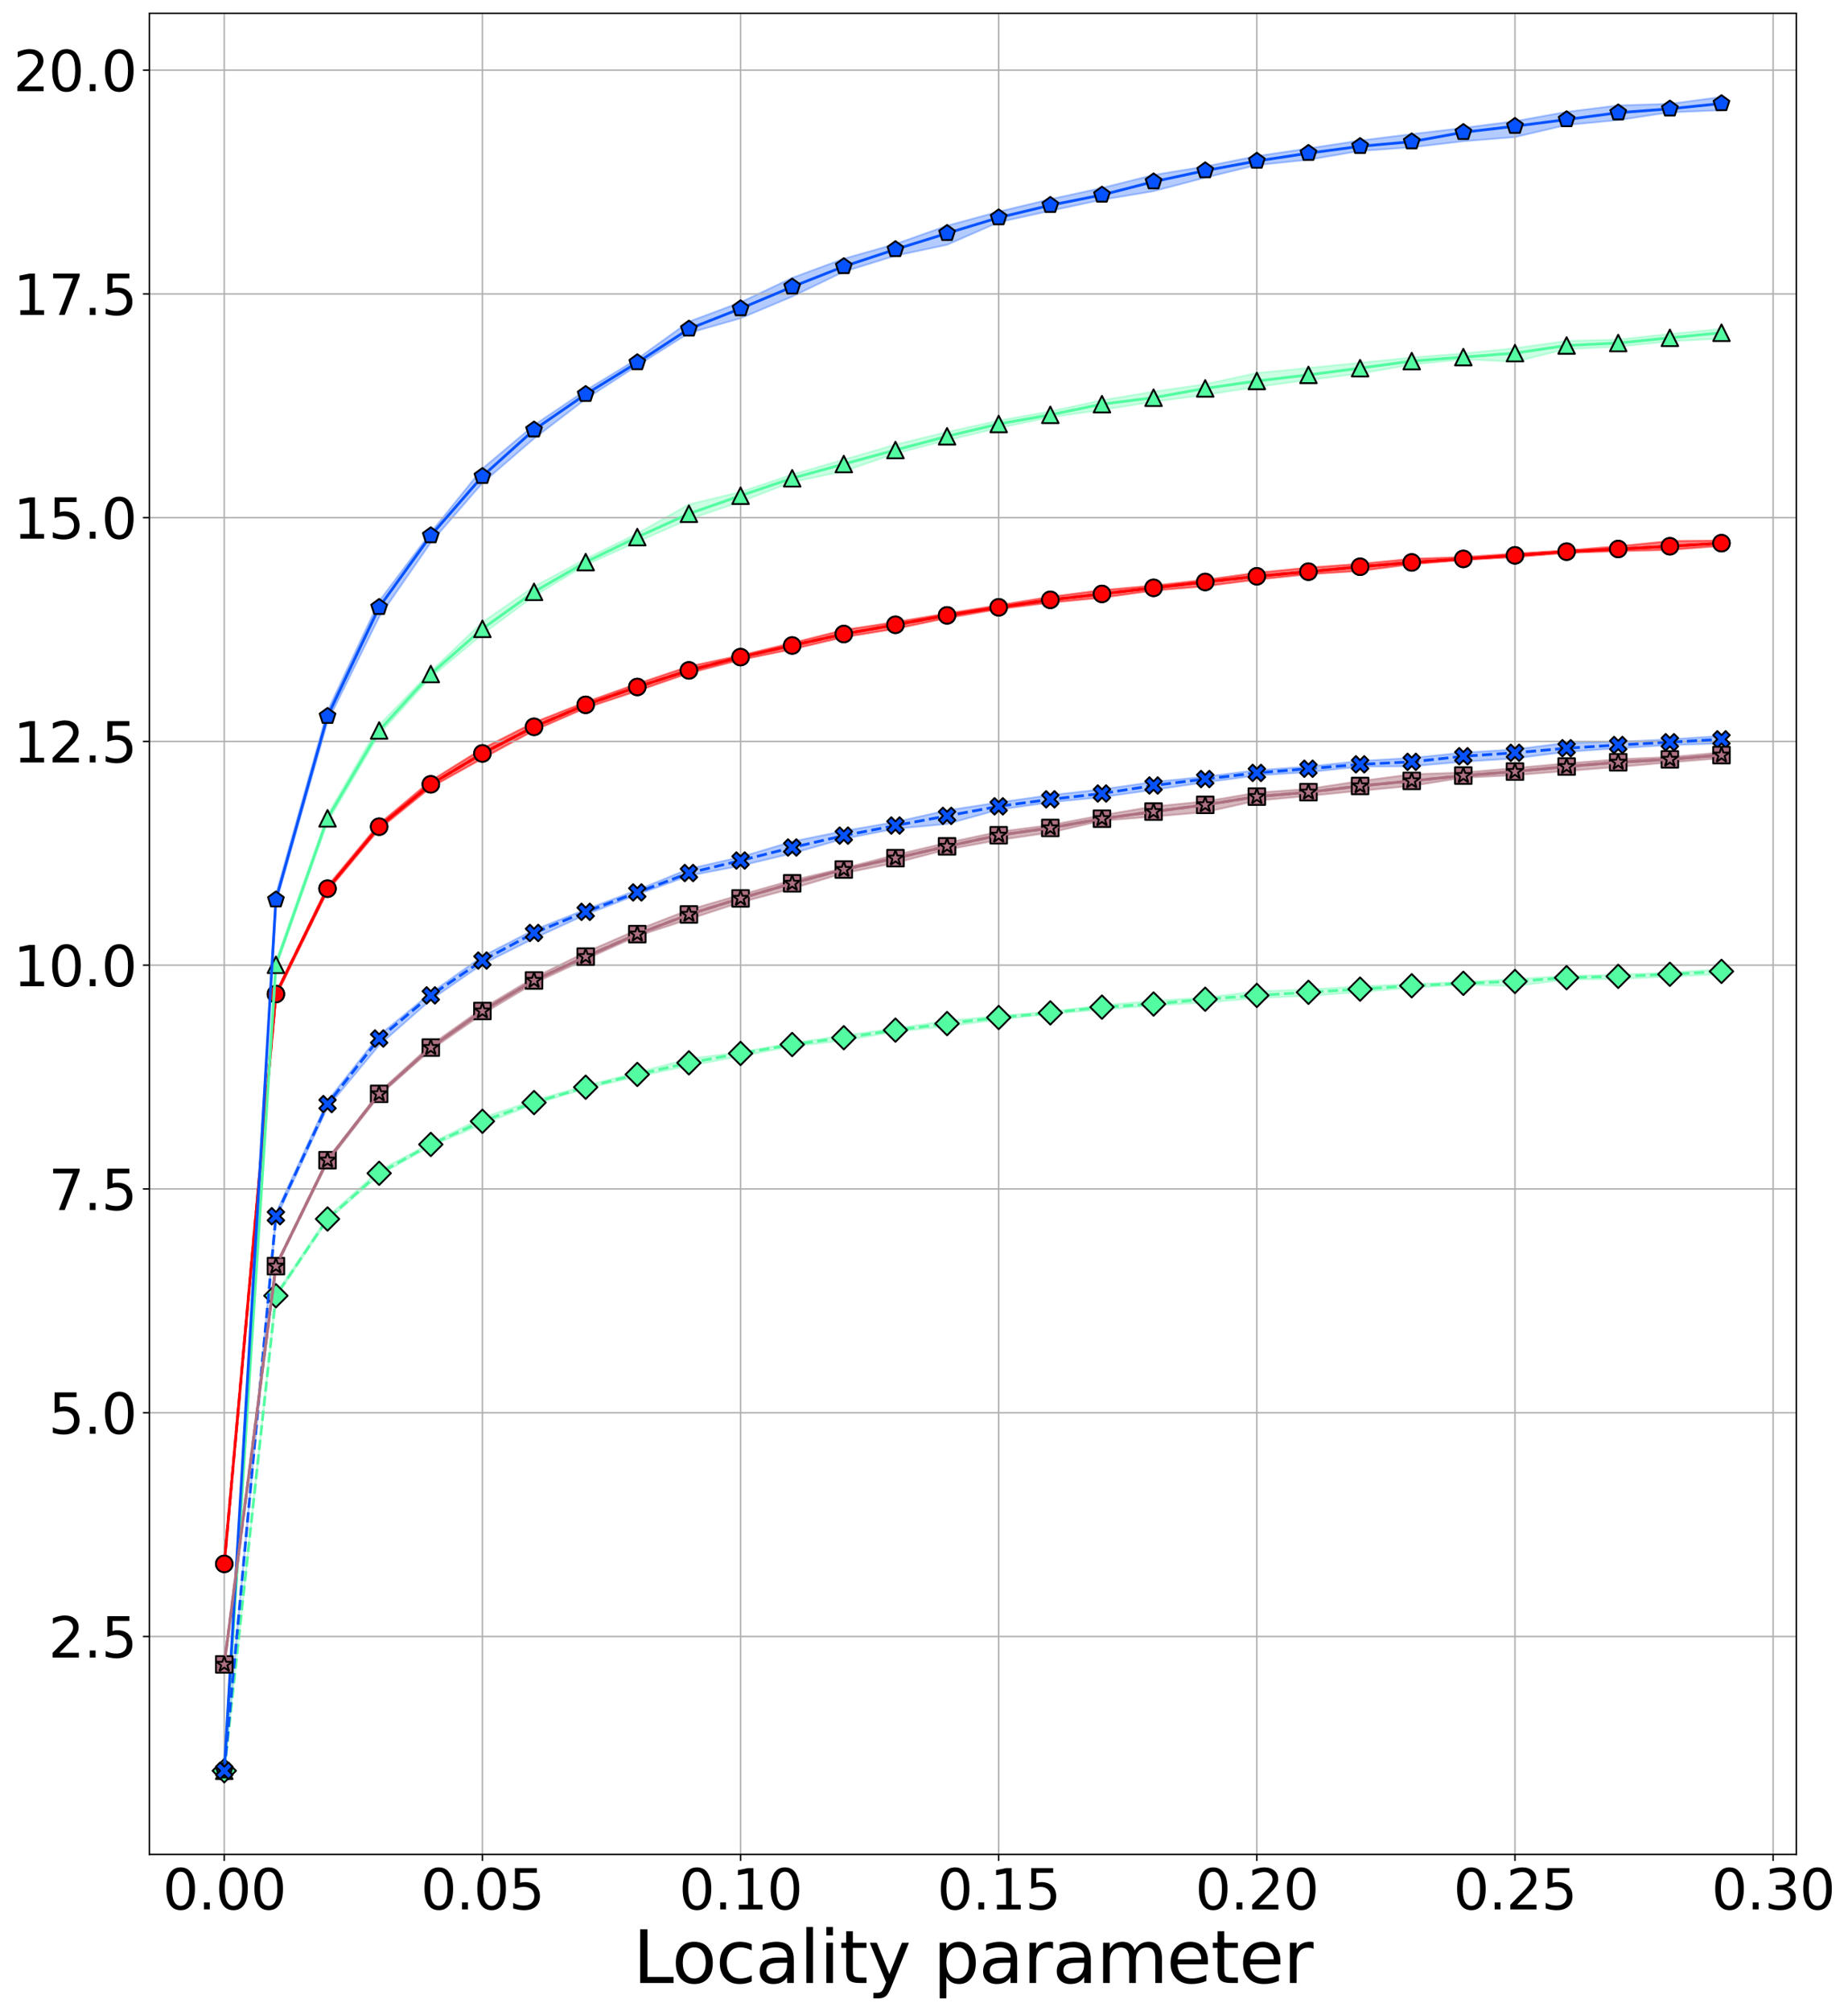 <?xml version="1.0" encoding="utf-8" standalone="no"?>
<!DOCTYPE svg PUBLIC "-//W3C//DTD SVG 1.1//EN"
  "http://www.w3.org/Graphics/SVG/1.1/DTD/svg11.dtd">
<svg height="1090.099pt" version="1.1" viewBox="0 0 1001.801 1090.099" width="1001.801pt" xmlns="http://www.w3.org/2000/svg" xmlns:xlink="http://www.w3.org/1999/xlink">
 <defs>
  <style type="text/css">*{stroke-linecap:butt;stroke-linejoin:round;}</style>
 </defs>
 <g id="figure_1">
  <g id="patch_1">
   <path d="M 0 1090.099 
L 1001.801 1090.099 
L 1001.801 0 
L 0 0 
z
" style="fill:#ffffff;"/>
  </g>
  <g id="axes_1">
   <g id="patch_2">
    <path d="M 80.997 1005.12 
L 973.797 1005.12 
L 973.797 7.2 
L 80.997 7.2 
z
" style="fill:#ffffff;"/>
   </g>
   <g id="PolyCollection_1">
    <defs>
     <path d="M 121.579 -242.461 
L 121.579 -242.461 
L 149.566 -550.021 
L 177.554 -607.184 
L 205.541 -640.706 
L 233.529 -663.371 
L 261.516 -678.983 
L 289.503 -694.23 
L 317.491 -706.387 
L 345.478 -715.619 
L 373.466 -725.288 
L 401.453 -732.482 
L 429.441 -738.207 
L 457.428 -744.78 
L 485.416 -749.297 
L 513.403 -755.142 
L 541.391 -759.974 
L 569.378 -763.477 
L 597.366 -766.174 
L 625.353 -770.05 
L 653.34 -772.369 
L 681.328 -775.988 
L 709.315 -778.88 
L 737.303 -780.679 
L 765.29 -784.274 
L 793.278 -786.608 
L 821.265 -788.17 
L 849.253 -790.44 
L 877.24 -791.376 
L 905.228 -792.104 
L 933.215 -794.234 
L 933.215 -797.116 
L 933.215 -797.116 
L 905.228 -796.829 
L 877.24 -794.016 
L 849.253 -791.765 
L 821.265 -790.038 
L 793.278 -788.141 
L 765.29 -787.214 
L 737.303 -784.463 
L 709.315 -782.436 
L 681.328 -779.627 
L 653.34 -775.838 
L 625.353 -772.699 
L 597.366 -770.22 
L 569.378 -766.611 
L 541.391 -762.051 
L 513.403 -757.602 
L 485.416 -752.93 
L 457.428 -748.632 
L 429.441 -741.569 
L 401.453 -734.864 
L 373.466 -728.858 
L 345.478 -719.486 
L 317.491 -709.531 
L 289.503 -698.528 
L 261.516 -684.319 
L 233.529 -666.908 
L 205.541 -643.554 
L 177.554 -609.77 
L 149.566 -551.787 
L 121.579 -242.461 
z
" id="me84764e528" style="stroke:#fe0002;stroke-opacity:0.3;"/>
    </defs>
    <g clip-path="url(#pc7eee95839)">
     <use style="fill:#fe0002;fill-opacity:0.3;stroke:#fe0002;stroke-opacity:0.3;" x="0" xlink:href="#me84764e528" y="1090.099"/>
    </g>
   </g>
   <g id="PolyCollection_2">
    <g clip-path="url(#pc7eee95839)">
     <use style="fill:#fe0002;fill-opacity:0.3;stroke:#fe0002;stroke-opacity:0.3;" x="0" xlink:href="#me84764e528" y="1090.099"/>
    </g>
   </g>
   <g id="PolyCollection_3">
    <defs>
     <path d="M 121.579 -130.339 
L 121.579 -130.339 
L 149.566 -565.837 
L 177.554 -644.398 
L 205.541 -692.091 
L 233.529 -722.998 
L 261.516 -746.328 
L 289.503 -767.057 
L 317.491 -783.867 
L 345.478 -796.398 
L 373.466 -808.598 
L 401.453 -818.121 
L 429.441 -828.867 
L 457.428 -834.611 
L 485.416 -844.27 
L 513.403 -851.459 
L 541.391 -858.11 
L 569.378 -863.927 
L 597.366 -867.924 
L 625.353 -872.368 
L 653.34 -876.031 
L 681.328 -880.373 
L 709.315 -884.137 
L 737.303 -887.655 
L 765.29 -892.433 
L 793.278 -895.354 
L 821.265 -894.053 
L 849.253 -900.918 
L 877.24 -902.174 
L 905.228 -905.1 
L 933.215 -906.599 
L 933.215 -911.853 
L 933.215 -911.853 
L 905.228 -909.112 
L 877.24 -906.07 
L 849.253 -905.313 
L 821.265 -901.374 
L 793.278 -898.555 
L 765.29 -896.314 
L 737.303 -893.486 
L 709.315 -890.672 
L 681.328 -887.936 
L 653.34 -881.891 
L 625.353 -877.84 
L 597.366 -873.183 
L 569.378 -867.148 
L 541.391 -862.142 
L 513.403 -855.952 
L 485.416 -849.131 
L 457.428 -841 
L 429.441 -832.898 
L 401.453 -823.477 
L 373.466 -816.705 
L 345.478 -800.982 
L 317.491 -787.204 
L 289.503 -772.185 
L 261.516 -752.877 
L 233.529 -726.219 
L 205.541 -697.073 
L 177.554 -648.376 
L 149.566 -569.247 
L 121.579 -130.339 
z
" id="ma2c6dc970b" style="stroke:#53fca1;stroke-opacity:0.3;"/>
    </defs>
    <g clip-path="url(#pc7eee95839)">
     <use style="fill:#53fca1;fill-opacity:0.3;stroke:#53fca1;stroke-opacity:0.3;" x="0" xlink:href="#ma2c6dc970b" y="1090.099"/>
    </g>
   </g>
   <g id="PolyCollection_4">
    <defs>
     <path d="M 121.579 -130.339 
L 121.579 -130.339 
L 149.566 -386.942 
L 177.554 -428.565 
L 205.541 -453.113 
L 233.529 -468.923 
L 261.516 -480.697 
L 289.503 -491.598 
L 317.491 -500.073 
L 345.478 -506.588 
L 373.466 -512.448 
L 401.453 -517.581 
L 429.441 -522.966 
L 457.428 -526.081 
L 485.416 -530.922 
L 513.403 -533.794 
L 541.391 -537.428 
L 569.378 -540.547 
L 597.366 -542.876 
L 625.353 -545.068 
L 653.34 -546.64 
L 681.328 -549.139 
L 709.315 -550.317 
L 737.303 -552.345 
L 765.29 -554.785 
L 793.278 -556.338 
L 821.265 -555.62 
L 849.253 -559.166 
L 877.24 -559.525 
L 905.228 -560.699 
L 933.215 -562.121 
L 933.215 -564.832 
L 933.215 -564.832 
L 905.228 -562.994 
L 877.24 -561.81 
L 849.253 -561.165 
L 821.265 -559.506 
L 793.278 -557.822 
L 765.29 -556.813 
L 737.303 -555.494 
L 709.315 -553.849 
L 681.328 -552.772 
L 653.34 -549.449 
L 625.353 -547.62 
L 597.366 -545.272 
L 569.378 -541.823 
L 541.391 -539.533 
L 513.403 -536.85 
L 485.416 -532.736 
L 457.428 -528.875 
L 429.441 -524.829 
L 401.453 -519.808 
L 373.466 -516.276 
L 345.478 -508.825 
L 317.491 -501.693 
L 289.503 -493.703 
L 261.516 -484.345 
L 233.529 -470.538 
L 205.541 -455.718 
L 177.554 -430.617 
L 149.566 -388.712 
L 121.579 -130.339 
z
" id="m05ff6def4d" style="stroke:#53fca1;stroke-opacity:0.3;"/>
    </defs>
    <g clip-path="url(#pc7eee95839)">
     <use style="fill:#53fca1;fill-opacity:0.3;stroke:#53fca1;stroke-opacity:0.3;" x="0" xlink:href="#m05ff6def4d" y="1090.099"/>
    </g>
   </g>
   <g id="PolyCollection_5">
    <defs>
     <path d="M 121.579 -130.339 
L 121.579 -130.339 
L 149.566 -600.475 
L 177.554 -698.945 
L 205.541 -755.671 
L 233.529 -796.043 
L 261.516 -828.265 
L 289.503 -852.41 
L 317.491 -873.809 
L 345.478 -891.943 
L 373.466 -909.592 
L 401.453 -917.597 
L 429.441 -929.361 
L 457.428 -942.847 
L 485.416 -951.497 
L 513.403 -957.416 
L 541.391 -969.646 
L 569.378 -975.831 
L 597.366 -981.818 
L 625.353 -986.48 
L 653.34 -993.8 
L 681.328 -1000.616 
L 709.315 -1003.503 
L 737.303 -1008.281 
L 765.29 -1010.251 
L 793.278 -1013.54 
L 821.265 -1015.805 
L 849.253 -1022.35 
L 877.24 -1025.003 
L 905.228 -1029.209 
L 933.215 -1030.335 
L 933.215 -1037.539 
L 933.215 -1037.539 
L 905.228 -1033.828 
L 877.24 -1032.974 
L 849.253 -1029.447 
L 821.265 -1024.431 
L 793.278 -1020.778 
L 765.29 -1017.421 
L 737.303 -1013.933 
L 709.315 -1009.669 
L 681.328 -1005.506 
L 653.34 -999.864 
L 625.353 -995.28 
L 597.366 -988.226 
L 569.378 -982.147 
L 541.391 -975.385 
L 513.403 -967.763 
L 485.416 -957.847 
L 457.428 -949.872 
L 429.441 -939.505 
L 401.453 -926.246 
L 373.466 -915.768 
L 345.478 -895.577 
L 317.491 -878.539 
L 289.503 -859.687 
L 261.516 -836.124 
L 233.529 -801.516 
L 205.541 -764.321 
L 177.554 -704.82 
L 149.566 -605.302 
L 121.579 -130.339 
z
" id="m3f6ae45d0a" style="stroke:#0652ff;stroke-opacity:0.3;"/>
    </defs>
    <g clip-path="url(#pc7eee95839)">
     <use style="fill:#0652ff;fill-opacity:0.3;stroke:#0652ff;stroke-opacity:0.3;" x="0" xlink:href="#m3f6ae45d0a" y="1090.099"/>
    </g>
   </g>
   <g id="PolyCollection_6">
    <defs>
     <path d="M 121.579 -130.339 
L 121.579 -130.339 
L 149.566 -429.492 
L 177.554 -489.914 
L 205.541 -523.597 
L 233.529 -548.197 
L 261.516 -567.525 
L 289.503 -581.472 
L 317.491 -594.347 
L 345.478 -605.185 
L 373.466 -615.45 
L 401.453 -620.855 
L 429.441 -627.545 
L 457.428 -635.481 
L 485.416 -640.905 
L 513.403 -643.51 
L 541.391 -651.248 
L 569.378 -655.24 
L 597.366 -658.074 
L 625.353 -662.003 
L 653.34 -666.059 
L 681.328 -669.794 
L 709.315 -671.604 
L 737.303 -674.578 
L 765.29 -674.772 
L 793.278 -677.255 
L 821.265 -679.031 
L 849.253 -682.616 
L 877.24 -684.527 
L 905.228 -686.289 
L 933.215 -687.133 
L 933.215 -691.213 
L 933.215 -691.213 
L 905.228 -689.379 
L 877.24 -688.064 
L 849.253 -687.521 
L 821.265 -683.94 
L 793.278 -682.16 
L 765.29 -679.308 
L 737.303 -677.663 
L 709.315 -674.612 
L 681.328 -672.642 
L 653.34 -669.144 
L 625.353 -666.301 
L 597.366 -662.27 
L 569.378 -659.155 
L 541.391 -655.187 
L 513.403 -650.903 
L 485.416 -644.582 
L 457.428 -639.736 
L 429.441 -633.963 
L 401.453 -625.599 
L 373.466 -619.2 
L 345.478 -607.718 
L 317.491 -597.171 
L 289.503 -586.144 
L 261.516 -571.779 
L 233.529 -551.918 
L 205.541 -528.982 
L 177.554 -493.422 
L 149.566 -432.524 
L 121.579 -130.339 
z
" id="m6ecbf1e018" style="stroke:#0652ff;stroke-opacity:0.3;"/>
    </defs>
    <g clip-path="url(#pc7eee95839)">
     <use style="fill:#0652ff;fill-opacity:0.3;stroke:#0652ff;stroke-opacity:0.3;" x="0" xlink:href="#m6ecbf1e018" y="1090.099"/>
    </g>
   </g>
   <g id="PolyCollection_7">
    <defs>
     <path d="M 121.579 -187.999 
L 121.579 -187.999 
L 149.566 -403.145 
L 177.554 -460.04 
L 205.541 -496.267 
L 233.529 -521.101 
L 261.516 -540.455 
L 289.503 -557.167 
L 317.491 -570.186 
L 345.478 -582.787 
L 373.466 -591.907 
L 401.453 -601.03 
L 429.441 -608.525 
L 457.428 -616.848 
L 485.416 -622.427 
L 513.403 -629.679 
L 541.391 -634.814 
L 569.378 -638.894 
L 597.366 -645.305 
L 625.353 -647.529 
L 653.34 -649.943 
L 681.328 -656.16 
L 709.315 -658.733 
L 737.303 -661.516 
L 765.29 -664.155 
L 793.278 -668.615 
L 821.265 -669.976 
L 849.253 -672.254 
L 877.24 -674.454 
L 905.228 -676.904 
L 933.215 -679.179 
L 933.215 -682.257 
L 933.215 -682.257 
L 905.228 -679.766 
L 877.24 -678.57 
L 849.253 -676.339 
L 821.265 -673.792 
L 793.278 -671.381 
L 765.29 -670.403 
L 737.303 -666.752 
L 709.315 -662.491 
L 681.328 -660.453 
L 653.34 -655.713 
L 625.353 -652.985 
L 597.366 -648.213 
L 569.378 -642.896 
L 541.391 -639.268 
L 513.403 -633.298 
L 485.416 -626.73 
L 457.428 -619.535 
L 429.441 -612.962 
L 401.453 -605.091 
L 373.466 -596.955 
L 345.478 -586.088 
L 317.491 -573.967 
L 289.503 -560.207 
L 261.516 -543.53 
L 233.529 -523.633 
L 205.541 -498.176 
L 177.554 -461.927 
L 149.566 -404.782 
L 121.579 -187.999 
z
" id="mdf66ba5733" style="stroke:#ae7181;stroke-opacity:0.3;"/>
    </defs>
    <g clip-path="url(#pc7eee95839)">
     <use style="fill:#ae7181;fill-opacity:0.3;stroke:#ae7181;stroke-opacity:0.3;" x="0" xlink:href="#mdf66ba5733" y="1090.099"/>
    </g>
   </g>
   <g id="PolyCollection_8">
    <g clip-path="url(#pc7eee95839)">
     <use style="fill:#ae7181;fill-opacity:0.3;stroke:#ae7181;stroke-opacity:0.3;" x="0" xlink:href="#mdf66ba5733" y="1090.099"/>
    </g>
   </g>
   <g id="matplotlib.axis_1">
    <g id="xtick_1">
     <g id="line2d_1">
      <path clip-path="url(#pc7eee95839)" d="M 121.579 1005.12 
L 121.579 7.2 
" style="fill:none;stroke:#b0b0b0;stroke-linecap:square;stroke-width:0.8;"/>
     </g>
     <g id="line2d_2">
      <defs>
       <path d="M 0 0 
L 0 3.5 
" id="m69270f7c6c" style="stroke:#000000;stroke-width:0.8;"/>
      </defs>
      <g>
       <use style="stroke:#000000;stroke-width:0.8;" x="121.579" xlink:href="#m69270f7c6c" y="1005.12"/>
      </g>
     </g>
     <g id="text_1">
      <!-- 0.00 -->
      <g transform="translate(88.18 1034.915)scale(0.3 -0.3)">
       <defs>
        <path d="M 2034 4250 
Q 1547 4250 1301 3770 
Q 1056 3291 1056 2328 
Q 1056 1369 1301 889 
Q 1547 409 2034 409 
Q 2525 409 2770 889 
Q 3016 1369 3016 2328 
Q 3016 3291 2770 3770 
Q 2525 4250 2034 4250 
z
M 2034 4750 
Q 2819 4750 3233 4129 
Q 3647 3509 3647 2328 
Q 3647 1150 3233 529 
Q 2819 -91 2034 -91 
Q 1250 -91 836 529 
Q 422 1150 422 2328 
Q 422 3509 836 4129 
Q 1250 4750 2034 4750 
z
" id="DejaVuSans-30" transform="scale(0.016)"/>
        <path d="M 684 794 
L 1344 794 
L 1344 0 
L 684 0 
L 684 794 
z
" id="DejaVuSans-2e" transform="scale(0.016)"/>
       </defs>
       <use xlink:href="#DejaVuSans-30"/>
       <use x="63.623" xlink:href="#DejaVuSans-2e"/>
       <use x="95.41" xlink:href="#DejaVuSans-30"/>
       <use x="159.033" xlink:href="#DejaVuSans-30"/>
      </g>
     </g>
    </g>
    <g id="xtick_2">
     <g id="line2d_3">
      <path clip-path="url(#pc7eee95839)" d="M 261.516 1005.12 
L 261.516 7.2 
" style="fill:none;stroke:#b0b0b0;stroke-linecap:square;stroke-width:0.8;"/>
     </g>
     <g id="line2d_4">
      <g>
       <use style="stroke:#000000;stroke-width:0.8;" x="261.516" xlink:href="#m69270f7c6c" y="1005.12"/>
      </g>
     </g>
     <g id="text_2">
      <!-- 0.05 -->
      <g transform="translate(228.118 1034.915)scale(0.3 -0.3)">
       <defs>
        <path d="M 691 4666 
L 3169 4666 
L 3169 4134 
L 1269 4134 
L 1269 2991 
Q 1406 3038 1543 3061 
Q 1681 3084 1819 3084 
Q 2600 3084 3056 2656 
Q 3513 2228 3513 1497 
Q 3513 744 3044 326 
Q 2575 -91 1722 -91 
Q 1428 -91 1123 -41 
Q 819 9 494 109 
L 494 744 
Q 775 591 1075 516 
Q 1375 441 1709 441 
Q 2250 441 2565 725 
Q 2881 1009 2881 1497 
Q 2881 1984 2565 2268 
Q 2250 2553 1709 2553 
Q 1456 2553 1204 2497 
Q 953 2441 691 2322 
L 691 4666 
z
" id="DejaVuSans-35" transform="scale(0.016)"/>
       </defs>
       <use xlink:href="#DejaVuSans-30"/>
       <use x="63.623" xlink:href="#DejaVuSans-2e"/>
       <use x="95.41" xlink:href="#DejaVuSans-30"/>
       <use x="159.033" xlink:href="#DejaVuSans-35"/>
      </g>
     </g>
    </g>
    <g id="xtick_3">
     <g id="line2d_5">
      <path clip-path="url(#pc7eee95839)" d="M 401.453 1005.12 
L 401.453 7.2 
" style="fill:none;stroke:#b0b0b0;stroke-linecap:square;stroke-width:0.8;"/>
     </g>
     <g id="line2d_6">
      <g>
       <use style="stroke:#000000;stroke-width:0.8;" x="401.453" xlink:href="#m69270f7c6c" y="1005.12"/>
      </g>
     </g>
     <g id="text_3">
      <!-- 0.10 -->
      <g transform="translate(368.055 1034.915)scale(0.3 -0.3)">
       <defs>
        <path d="M 794 531 
L 1825 531 
L 1825 4091 
L 703 3866 
L 703 4441 
L 1819 4666 
L 2450 4666 
L 2450 531 
L 3481 531 
L 3481 0 
L 794 0 
L 794 531 
z
" id="DejaVuSans-31" transform="scale(0.016)"/>
       </defs>
       <use xlink:href="#DejaVuSans-30"/>
       <use x="63.623" xlink:href="#DejaVuSans-2e"/>
       <use x="95.41" xlink:href="#DejaVuSans-31"/>
       <use x="159.033" xlink:href="#DejaVuSans-30"/>
      </g>
     </g>
    </g>
    <g id="xtick_4">
     <g id="line2d_7">
      <path clip-path="url(#pc7eee95839)" d="M 541.391 1005.12 
L 541.391 7.2 
" style="fill:none;stroke:#b0b0b0;stroke-linecap:square;stroke-width:0.8;"/>
     </g>
     <g id="line2d_8">
      <g>
       <use style="stroke:#000000;stroke-width:0.8;" x="541.391" xlink:href="#m69270f7c6c" y="1005.12"/>
      </g>
     </g>
     <g id="text_4">
      <!-- 0.15 -->
      <g transform="translate(507.992 1034.915)scale(0.3 -0.3)">
       <use xlink:href="#DejaVuSans-30"/>
       <use x="63.623" xlink:href="#DejaVuSans-2e"/>
       <use x="95.41" xlink:href="#DejaVuSans-31"/>
       <use x="159.033" xlink:href="#DejaVuSans-35"/>
      </g>
     </g>
    </g>
    <g id="xtick_5">
     <g id="line2d_9">
      <path clip-path="url(#pc7eee95839)" d="M 681.328 1005.12 
L 681.328 7.2 
" style="fill:none;stroke:#b0b0b0;stroke-linecap:square;stroke-width:0.8;"/>
     </g>
     <g id="line2d_10">
      <g>
       <use style="stroke:#000000;stroke-width:0.8;" x="681.328" xlink:href="#m69270f7c6c" y="1005.12"/>
      </g>
     </g>
     <g id="text_5">
      <!-- 0.20 -->
      <g transform="translate(647.929 1034.915)scale(0.3 -0.3)">
       <defs>
        <path d="M 1228 531 
L 3431 531 
L 3431 0 
L 469 0 
L 469 531 
Q 828 903 1448 1529 
Q 2069 2156 2228 2338 
Q 2531 2678 2651 2914 
Q 2772 3150 2772 3378 
Q 2772 3750 2511 3984 
Q 2250 4219 1831 4219 
Q 1534 4219 1204 4116 
Q 875 4013 500 3803 
L 500 4441 
Q 881 4594 1212 4672 
Q 1544 4750 1819 4750 
Q 2544 4750 2975 4387 
Q 3406 4025 3406 3419 
Q 3406 3131 3298 2873 
Q 3191 2616 2906 2266 
Q 2828 2175 2409 1742 
Q 1991 1309 1228 531 
z
" id="DejaVuSans-32" transform="scale(0.016)"/>
       </defs>
       <use xlink:href="#DejaVuSans-30"/>
       <use x="63.623" xlink:href="#DejaVuSans-2e"/>
       <use x="95.41" xlink:href="#DejaVuSans-32"/>
       <use x="159.033" xlink:href="#DejaVuSans-30"/>
      </g>
     </g>
    </g>
    <g id="xtick_6">
     <g id="line2d_11">
      <path clip-path="url(#pc7eee95839)" d="M 821.265 1005.12 
L 821.265 7.2 
" style="fill:none;stroke:#b0b0b0;stroke-linecap:square;stroke-width:0.8;"/>
     </g>
     <g id="line2d_12">
      <g>
       <use style="stroke:#000000;stroke-width:0.8;" x="821.265" xlink:href="#m69270f7c6c" y="1005.12"/>
      </g>
     </g>
     <g id="text_6">
      <!-- 0.25 -->
      <g transform="translate(787.867 1034.915)scale(0.3 -0.3)">
       <use xlink:href="#DejaVuSans-30"/>
       <use x="63.623" xlink:href="#DejaVuSans-2e"/>
       <use x="95.41" xlink:href="#DejaVuSans-32"/>
       <use x="159.033" xlink:href="#DejaVuSans-35"/>
      </g>
     </g>
    </g>
    <g id="xtick_7">
     <g id="line2d_13">
      <path clip-path="url(#pc7eee95839)" d="M 961.203 1005.12 
L 961.203 7.2 
" style="fill:none;stroke:#b0b0b0;stroke-linecap:square;stroke-width:0.8;"/>
     </g>
     <g id="line2d_14">
      <g>
       <use style="stroke:#000000;stroke-width:0.8;" x="961.203" xlink:href="#m69270f7c6c" y="1005.12"/>
      </g>
     </g>
     <g id="text_7">
      <!-- 0.30 -->
      <g transform="translate(927.804 1034.915)scale(0.3 -0.3)">
       <defs>
        <path d="M 2597 2516 
Q 3050 2419 3304 2112 
Q 3559 1806 3559 1356 
Q 3559 666 3084 287 
Q 2609 -91 1734 -91 
Q 1441 -91 1130 -33 
Q 819 25 488 141 
L 488 750 
Q 750 597 1062 519 
Q 1375 441 1716 441 
Q 2309 441 2620 675 
Q 2931 909 2931 1356 
Q 2931 1769 2642 2001 
Q 2353 2234 1838 2234 
L 1294 2234 
L 1294 2753 
L 1863 2753 
Q 2328 2753 2575 2939 
Q 2822 3125 2822 3475 
Q 2822 3834 2567 4026 
Q 2313 4219 1838 4219 
Q 1578 4219 1281 4162 
Q 984 4106 628 3988 
L 628 4550 
Q 988 4650 1302 4700 
Q 1616 4750 1894 4750 
Q 2613 4750 3031 4423 
Q 3450 4097 3450 3541 
Q 3450 3153 3228 2886 
Q 3006 2619 2597 2516 
z
" id="DejaVuSans-33" transform="scale(0.016)"/>
       </defs>
       <use xlink:href="#DejaVuSans-30"/>
       <use x="63.623" xlink:href="#DejaVuSans-2e"/>
       <use x="95.41" xlink:href="#DejaVuSans-33"/>
       <use x="159.033" xlink:href="#DejaVuSans-30"/>
      </g>
     </g>
    </g>
    <g id="text_8">
     <!-- Locality parameter -->
     <g transform="translate(343.104 1074.788)scale(0.39 -0.39)">
      <defs>
       <path d="M 628 4666 
L 1259 4666 
L 1259 531 
L 3531 531 
L 3531 0 
L 628 0 
L 628 4666 
z
" id="DejaVuSans-4c" transform="scale(0.016)"/>
       <path d="M 1959 3097 
Q 1497 3097 1228 2736 
Q 959 2375 959 1747 
Q 959 1119 1226 758 
Q 1494 397 1959 397 
Q 2419 397 2687 759 
Q 2956 1122 2956 1747 
Q 2956 2369 2687 2733 
Q 2419 3097 1959 3097 
z
M 1959 3584 
Q 2709 3584 3137 3096 
Q 3566 2609 3566 1747 
Q 3566 888 3137 398 
Q 2709 -91 1959 -91 
Q 1206 -91 779 398 
Q 353 888 353 1747 
Q 353 2609 779 3096 
Q 1206 3584 1959 3584 
z
" id="DejaVuSans-6f" transform="scale(0.016)"/>
       <path d="M 3122 3366 
L 3122 2828 
Q 2878 2963 2633 3030 
Q 2388 3097 2138 3097 
Q 1578 3097 1268 2742 
Q 959 2388 959 1747 
Q 959 1106 1268 751 
Q 1578 397 2138 397 
Q 2388 397 2633 464 
Q 2878 531 3122 666 
L 3122 134 
Q 2881 22 2623 -34 
Q 2366 -91 2075 -91 
Q 1284 -91 818 406 
Q 353 903 353 1747 
Q 353 2603 823 3093 
Q 1294 3584 2113 3584 
Q 2378 3584 2631 3529 
Q 2884 3475 3122 3366 
z
" id="DejaVuSans-63" transform="scale(0.016)"/>
       <path d="M 2194 1759 
Q 1497 1759 1228 1600 
Q 959 1441 959 1056 
Q 959 750 1161 570 
Q 1363 391 1709 391 
Q 2188 391 2477 730 
Q 2766 1069 2766 1631 
L 2766 1759 
L 2194 1759 
z
M 3341 1997 
L 3341 0 
L 2766 0 
L 2766 531 
Q 2569 213 2275 61 
Q 1981 -91 1556 -91 
Q 1019 -91 701 211 
Q 384 513 384 1019 
Q 384 1609 779 1909 
Q 1175 2209 1959 2209 
L 2766 2209 
L 2766 2266 
Q 2766 2663 2505 2880 
Q 2244 3097 1772 3097 
Q 1472 3097 1187 3025 
Q 903 2953 641 2809 
L 641 3341 
Q 956 3463 1253 3523 
Q 1550 3584 1831 3584 
Q 2591 3584 2966 3190 
Q 3341 2797 3341 1997 
z
" id="DejaVuSans-61" transform="scale(0.016)"/>
       <path d="M 603 4863 
L 1178 4863 
L 1178 0 
L 603 0 
L 603 4863 
z
" id="DejaVuSans-6c" transform="scale(0.016)"/>
       <path d="M 603 3500 
L 1178 3500 
L 1178 0 
L 603 0 
L 603 3500 
z
M 603 4863 
L 1178 4863 
L 1178 4134 
L 603 4134 
L 603 4863 
z
" id="DejaVuSans-69" transform="scale(0.016)"/>
       <path d="M 1172 4494 
L 1172 3500 
L 2356 3500 
L 2356 3053 
L 1172 3053 
L 1172 1153 
Q 1172 725 1289 603 
Q 1406 481 1766 481 
L 2356 481 
L 2356 0 
L 1766 0 
Q 1100 0 847 248 
Q 594 497 594 1153 
L 594 3053 
L 172 3053 
L 172 3500 
L 594 3500 
L 594 4494 
L 1172 4494 
z
" id="DejaVuSans-74" transform="scale(0.016)"/>
       <path d="M 2059 -325 
Q 1816 -950 1584 -1140 
Q 1353 -1331 966 -1331 
L 506 -1331 
L 506 -850 
L 844 -850 
Q 1081 -850 1212 -737 
Q 1344 -625 1503 -206 
L 1606 56 
L 191 3500 
L 800 3500 
L 1894 763 
L 2988 3500 
L 3597 3500 
L 2059 -325 
z
" id="DejaVuSans-79" transform="scale(0.016)"/>
       <path id="DejaVuSans-20" transform="scale(0.016)"/>
       <path d="M 1159 525 
L 1159 -1331 
L 581 -1331 
L 581 3500 
L 1159 3500 
L 1159 2969 
Q 1341 3281 1617 3432 
Q 1894 3584 2278 3584 
Q 2916 3584 3314 3078 
Q 3713 2572 3713 1747 
Q 3713 922 3314 415 
Q 2916 -91 2278 -91 
Q 1894 -91 1617 61 
Q 1341 213 1159 525 
z
M 3116 1747 
Q 3116 2381 2855 2742 
Q 2594 3103 2138 3103 
Q 1681 3103 1420 2742 
Q 1159 2381 1159 1747 
Q 1159 1113 1420 752 
Q 1681 391 2138 391 
Q 2594 391 2855 752 
Q 3116 1113 3116 1747 
z
" id="DejaVuSans-70" transform="scale(0.016)"/>
       <path d="M 2631 2963 
Q 2534 3019 2420 3045 
Q 2306 3072 2169 3072 
Q 1681 3072 1420 2755 
Q 1159 2438 1159 1844 
L 1159 0 
L 581 0 
L 581 3500 
L 1159 3500 
L 1159 2956 
Q 1341 3275 1631 3429 
Q 1922 3584 2338 3584 
Q 2397 3584 2469 3576 
Q 2541 3569 2628 3553 
L 2631 2963 
z
" id="DejaVuSans-72" transform="scale(0.016)"/>
       <path d="M 3328 2828 
Q 3544 3216 3844 3400 
Q 4144 3584 4550 3584 
Q 5097 3584 5394 3201 
Q 5691 2819 5691 2113 
L 5691 0 
L 5113 0 
L 5113 2094 
Q 5113 2597 4934 2840 
Q 4756 3084 4391 3084 
Q 3944 3084 3684 2787 
Q 3425 2491 3425 1978 
L 3425 0 
L 2847 0 
L 2847 2094 
Q 2847 2600 2669 2842 
Q 2491 3084 2119 3084 
Q 1678 3084 1418 2786 
Q 1159 2488 1159 1978 
L 1159 0 
L 581 0 
L 581 3500 
L 1159 3500 
L 1159 2956 
Q 1356 3278 1631 3431 
Q 1906 3584 2284 3584 
Q 2666 3584 2933 3390 
Q 3200 3197 3328 2828 
z
" id="DejaVuSans-6d" transform="scale(0.016)"/>
       <path d="M 3597 1894 
L 3597 1613 
L 953 1613 
Q 991 1019 1311 708 
Q 1631 397 2203 397 
Q 2534 397 2845 478 
Q 3156 559 3463 722 
L 3463 178 
Q 3153 47 2828 -22 
Q 2503 -91 2169 -91 
Q 1331 -91 842 396 
Q 353 884 353 1716 
Q 353 2575 817 3079 
Q 1281 3584 2069 3584 
Q 2775 3584 3186 3129 
Q 3597 2675 3597 1894 
z
M 3022 2063 
Q 3016 2534 2758 2815 
Q 2500 3097 2075 3097 
Q 1594 3097 1305 2825 
Q 1016 2553 972 2059 
L 3022 2063 
z
" id="DejaVuSans-65" transform="scale(0.016)"/>
      </defs>
      <use xlink:href="#DejaVuSans-4c"/>
      <use x="53.963" xlink:href="#DejaVuSans-6f"/>
      <use x="115.145" xlink:href="#DejaVuSans-63"/>
      <use x="170.125" xlink:href="#DejaVuSans-61"/>
      <use x="231.404" xlink:href="#DejaVuSans-6c"/>
      <use x="259.188" xlink:href="#DejaVuSans-69"/>
      <use x="286.971" xlink:href="#DejaVuSans-74"/>
      <use x="326.18" xlink:href="#DejaVuSans-79"/>
      <use x="385.359" xlink:href="#DejaVuSans-20"/>
      <use x="417.146" xlink:href="#DejaVuSans-70"/>
      <use x="480.623" xlink:href="#DejaVuSans-61"/>
      <use x="541.902" xlink:href="#DejaVuSans-72"/>
      <use x="583.016" xlink:href="#DejaVuSans-61"/>
      <use x="644.295" xlink:href="#DejaVuSans-6d"/>
      <use x="741.707" xlink:href="#DejaVuSans-65"/>
      <use x="803.23" xlink:href="#DejaVuSans-74"/>
      <use x="842.439" xlink:href="#DejaVuSans-65"/>
      <use x="903.963" xlink:href="#DejaVuSans-72"/>
     </g>
    </g>
   </g>
   <g id="matplotlib.axis_2">
    <g id="ytick_1">
     <g id="line2d_15">
      <path clip-path="url(#pc7eee95839)" d="M 80.997 886.981 
L 973.797 886.981 
" style="fill:none;stroke:#b0b0b0;stroke-linecap:square;stroke-width:0.8;"/>
     </g>
     <g id="line2d_16">
      <defs>
       <path d="M 0 0 
L -3.5 0 
" id="m21192dd6e2" style="stroke:#000000;stroke-width:0.8;"/>
      </defs>
      <g>
       <use style="stroke:#000000;stroke-width:0.8;" x="80.997" xlink:href="#m21192dd6e2" y="886.981"/>
      </g>
     </g>
     <g id="text_9">
      <!-- 2.5 -->
      <g transform="translate(26.288 898.379)scale(0.3 -0.3)">
       <use xlink:href="#DejaVuSans-32"/>
       <use x="63.623" xlink:href="#DejaVuSans-2e"/>
       <use x="95.41" xlink:href="#DejaVuSans-35"/>
      </g>
     </g>
    </g>
    <g id="ytick_2">
     <g id="line2d_17">
      <path clip-path="url(#pc7eee95839)" d="M 80.997 765.7 
L 973.797 765.7 
" style="fill:none;stroke:#b0b0b0;stroke-linecap:square;stroke-width:0.8;"/>
     </g>
     <g id="line2d_18">
      <g>
       <use style="stroke:#000000;stroke-width:0.8;" x="80.997" xlink:href="#m21192dd6e2" y="765.7"/>
      </g>
     </g>
     <g id="text_10">
      <!-- 5.0 -->
      <g transform="translate(26.288 777.098)scale(0.3 -0.3)">
       <use xlink:href="#DejaVuSans-35"/>
       <use x="63.623" xlink:href="#DejaVuSans-2e"/>
       <use x="95.41" xlink:href="#DejaVuSans-30"/>
      </g>
     </g>
    </g>
    <g id="ytick_3">
     <g id="line2d_19">
      <path clip-path="url(#pc7eee95839)" d="M 80.997 644.418 
L 973.797 644.418 
" style="fill:none;stroke:#b0b0b0;stroke-linecap:square;stroke-width:0.8;"/>
     </g>
     <g id="line2d_20">
      <g>
       <use style="stroke:#000000;stroke-width:0.8;" x="80.997" xlink:href="#m21192dd6e2" y="644.418"/>
      </g>
     </g>
     <g id="text_11">
      <!-- 7.5 -->
      <g transform="translate(26.288 655.816)scale(0.3 -0.3)">
       <defs>
        <path d="M 525 4666 
L 3525 4666 
L 3525 4397 
L 1831 0 
L 1172 0 
L 2766 4134 
L 525 4134 
L 525 4666 
z
" id="DejaVuSans-37" transform="scale(0.016)"/>
       </defs>
       <use xlink:href="#DejaVuSans-37"/>
       <use x="63.623" xlink:href="#DejaVuSans-2e"/>
       <use x="95.41" xlink:href="#DejaVuSans-35"/>
      </g>
     </g>
    </g>
    <g id="ytick_4">
     <g id="line2d_21">
      <path clip-path="url(#pc7eee95839)" d="M 80.997 523.137 
L 973.797 523.137 
" style="fill:none;stroke:#b0b0b0;stroke-linecap:square;stroke-width:0.8;"/>
     </g>
     <g id="line2d_22">
      <g>
       <use style="stroke:#000000;stroke-width:0.8;" x="80.997" xlink:href="#m21192dd6e2" y="523.137"/>
      </g>
     </g>
     <g id="text_12">
      <!-- 10.0 -->
      <g transform="translate(7.2 534.535)scale(0.3 -0.3)">
       <use xlink:href="#DejaVuSans-31"/>
       <use x="63.623" xlink:href="#DejaVuSans-30"/>
       <use x="127.246" xlink:href="#DejaVuSans-2e"/>
       <use x="159.033" xlink:href="#DejaVuSans-30"/>
      </g>
     </g>
    </g>
    <g id="ytick_5">
     <g id="line2d_23">
      <path clip-path="url(#pc7eee95839)" d="M 80.997 401.856 
L 973.797 401.856 
" style="fill:none;stroke:#b0b0b0;stroke-linecap:square;stroke-width:0.8;"/>
     </g>
     <g id="line2d_24">
      <g>
       <use style="stroke:#000000;stroke-width:0.8;" x="80.997" xlink:href="#m21192dd6e2" y="401.856"/>
      </g>
     </g>
     <g id="text_13">
      <!-- 12.5 -->
      <g transform="translate(7.2 413.253)scale(0.3 -0.3)">
       <use xlink:href="#DejaVuSans-31"/>
       <use x="63.623" xlink:href="#DejaVuSans-32"/>
       <use x="127.246" xlink:href="#DejaVuSans-2e"/>
       <use x="159.033" xlink:href="#DejaVuSans-35"/>
      </g>
     </g>
    </g>
    <g id="ytick_6">
     <g id="line2d_25">
      <path clip-path="url(#pc7eee95839)" d="M 80.997 280.574 
L 973.797 280.574 
" style="fill:none;stroke:#b0b0b0;stroke-linecap:square;stroke-width:0.8;"/>
     </g>
     <g id="line2d_26">
      <g>
       <use style="stroke:#000000;stroke-width:0.8;" x="80.997" xlink:href="#m21192dd6e2" y="280.574"/>
      </g>
     </g>
     <g id="text_14">
      <!-- 15.0 -->
      <g transform="translate(7.2 291.972)scale(0.3 -0.3)">
       <use xlink:href="#DejaVuSans-31"/>
       <use x="63.623" xlink:href="#DejaVuSans-35"/>
       <use x="127.246" xlink:href="#DejaVuSans-2e"/>
       <use x="159.033" xlink:href="#DejaVuSans-30"/>
      </g>
     </g>
    </g>
    <g id="ytick_7">
     <g id="line2d_27">
      <path clip-path="url(#pc7eee95839)" d="M 80.997 159.293 
L 973.797 159.293 
" style="fill:none;stroke:#b0b0b0;stroke-linecap:square;stroke-width:0.8;"/>
     </g>
     <g id="line2d_28">
      <g>
       <use style="stroke:#000000;stroke-width:0.8;" x="80.997" xlink:href="#m21192dd6e2" y="159.293"/>
      </g>
     </g>
     <g id="text_15">
      <!-- 17.5 -->
      <g transform="translate(7.2 170.69)scale(0.3 -0.3)">
       <use xlink:href="#DejaVuSans-31"/>
       <use x="63.623" xlink:href="#DejaVuSans-37"/>
       <use x="127.246" xlink:href="#DejaVuSans-2e"/>
       <use x="159.033" xlink:href="#DejaVuSans-35"/>
      </g>
     </g>
    </g>
    <g id="ytick_8">
     <g id="line2d_29">
      <path clip-path="url(#pc7eee95839)" d="M 80.997 38.011 
L 973.797 38.011 
" style="fill:none;stroke:#b0b0b0;stroke-linecap:square;stroke-width:0.8;"/>
     </g>
     <g id="line2d_30">
      <g>
       <use style="stroke:#000000;stroke-width:0.8;" x="80.997" xlink:href="#m21192dd6e2" y="38.011"/>
      </g>
     </g>
     <g id="text_16">
      <!-- 20.0 -->
      <g transform="translate(7.2 49.409)scale(0.3 -0.3)">
       <use xlink:href="#DejaVuSans-32"/>
       <use x="63.623" xlink:href="#DejaVuSans-30"/>
       <use x="127.246" xlink:href="#DejaVuSans-2e"/>
       <use x="159.033" xlink:href="#DejaVuSans-30"/>
      </g>
     </g>
    </g>
   </g>
   <g id="line2d_31">
    <path clip-path="url(#pc7eee95839)" d="M 121.579 847.638 
L 149.566 538.785 
L 177.554 481.653 
L 205.541 448.054 
L 233.529 425.104 
L 261.516 408.372 
L 289.503 393.929 
L 317.491 382.018 
L 345.478 372.338 
L 373.466 363.352 
L 401.453 356.154 
L 429.441 349.864 
L 457.428 343.64 
L 485.416 338.63 
L 513.403 333.527 
L 541.391 329.17 
L 569.378 325.122 
L 597.366 321.911 
L 625.353 318.605 
L 653.34 315.439 
L 681.328 312.355 
L 709.315 309.851 
L 737.303 307.178 
L 765.29 304.84 
L 793.278 302.921 
L 821.265 301.012 
L 849.253 298.992 
L 877.24 297.555 
L 905.228 296.079 
L 933.215 294.4 
" style="fill:none;stroke:#fe0002;stroke-linecap:square;stroke-width:1.5;"/>
    <defs>
     <path d="M 0 4.5 
C 1.193 4.5 2.338 4.026 3.182 3.182 
C 4.026 2.338 4.5 1.193 4.5 0 
C 4.5 -1.193 4.026 -2.338 3.182 -3.182 
C 2.338 -4.026 1.193 -4.5 0 -4.5 
C -1.193 -4.5 -2.338 -4.026 -3.182 -3.182 
C -4.026 -2.338 -4.5 -1.193 -4.5 0 
C -4.5 1.193 -4.026 2.338 -3.182 3.182 
C -2.338 4.026 -1.193 4.5 0 4.5 
z
" id="mcc86a31821" style="stroke:#000000;"/>
    </defs>
    <g clip-path="url(#pc7eee95839)">
     <use style="fill:#fe0002;stroke:#000000;" x="121.579" xlink:href="#mcc86a31821" y="847.638"/>
     <use style="fill:#fe0002;stroke:#000000;" x="149.566" xlink:href="#mcc86a31821" y="538.785"/>
     <use style="fill:#fe0002;stroke:#000000;" x="177.554" xlink:href="#mcc86a31821" y="481.653"/>
     <use style="fill:#fe0002;stroke:#000000;" x="205.541" xlink:href="#mcc86a31821" y="448.054"/>
     <use style="fill:#fe0002;stroke:#000000;" x="233.529" xlink:href="#mcc86a31821" y="425.104"/>
     <use style="fill:#fe0002;stroke:#000000;" x="261.516" xlink:href="#mcc86a31821" y="408.372"/>
     <use style="fill:#fe0002;stroke:#000000;" x="289.503" xlink:href="#mcc86a31821" y="393.929"/>
     <use style="fill:#fe0002;stroke:#000000;" x="317.491" xlink:href="#mcc86a31821" y="382.018"/>
     <use style="fill:#fe0002;stroke:#000000;" x="345.478" xlink:href="#mcc86a31821" y="372.338"/>
     <use style="fill:#fe0002;stroke:#000000;" x="373.466" xlink:href="#mcc86a31821" y="363.352"/>
     <use style="fill:#fe0002;stroke:#000000;" x="401.453" xlink:href="#mcc86a31821" y="356.154"/>
     <use style="fill:#fe0002;stroke:#000000;" x="429.441" xlink:href="#mcc86a31821" y="349.864"/>
     <use style="fill:#fe0002;stroke:#000000;" x="457.428" xlink:href="#mcc86a31821" y="343.64"/>
     <use style="fill:#fe0002;stroke:#000000;" x="485.416" xlink:href="#mcc86a31821" y="338.63"/>
     <use style="fill:#fe0002;stroke:#000000;" x="513.403" xlink:href="#mcc86a31821" y="333.527"/>
     <use style="fill:#fe0002;stroke:#000000;" x="541.391" xlink:href="#mcc86a31821" y="329.17"/>
     <use style="fill:#fe0002;stroke:#000000;" x="569.378" xlink:href="#mcc86a31821" y="325.122"/>
     <use style="fill:#fe0002;stroke:#000000;" x="597.366" xlink:href="#mcc86a31821" y="321.911"/>
     <use style="fill:#fe0002;stroke:#000000;" x="625.353" xlink:href="#mcc86a31821" y="318.605"/>
     <use style="fill:#fe0002;stroke:#000000;" x="653.34" xlink:href="#mcc86a31821" y="315.439"/>
     <use style="fill:#fe0002;stroke:#000000;" x="681.328" xlink:href="#mcc86a31821" y="312.355"/>
     <use style="fill:#fe0002;stroke:#000000;" x="709.315" xlink:href="#mcc86a31821" y="309.851"/>
     <use style="fill:#fe0002;stroke:#000000;" x="737.303" xlink:href="#mcc86a31821" y="307.178"/>
     <use style="fill:#fe0002;stroke:#000000;" x="765.29" xlink:href="#mcc86a31821" y="304.84"/>
     <use style="fill:#fe0002;stroke:#000000;" x="793.278" xlink:href="#mcc86a31821" y="302.921"/>
     <use style="fill:#fe0002;stroke:#000000;" x="821.265" xlink:href="#mcc86a31821" y="301.012"/>
     <use style="fill:#fe0002;stroke:#000000;" x="849.253" xlink:href="#mcc86a31821" y="298.992"/>
     <use style="fill:#fe0002;stroke:#000000;" x="877.24" xlink:href="#mcc86a31821" y="297.555"/>
     <use style="fill:#fe0002;stroke:#000000;" x="905.228" xlink:href="#mcc86a31821" y="296.079"/>
     <use style="fill:#fe0002;stroke:#000000;" x="933.215" xlink:href="#mcc86a31821" y="294.4"/>
    </g>
   </g>
   <g id="line2d_32">
    <path clip-path="url(#pc7eee95839)" d="M 121.579 847.638 
L 149.566 538.785 
L 177.554 481.653 
L 205.541 448.054 
L 233.529 425.104 
L 261.516 408.372 
L 289.503 393.929 
L 317.491 382.018 
L 345.478 372.338 
L 373.466 363.352 
L 401.453 356.154 
L 429.441 349.864 
L 457.428 343.64 
L 485.416 338.63 
L 513.403 333.527 
L 541.391 329.17 
L 569.378 325.122 
L 597.366 321.911 
L 625.353 318.605 
L 653.34 315.439 
L 681.328 312.355 
L 709.315 309.851 
L 737.303 307.178 
L 765.29 304.84 
L 793.278 302.921 
L 821.265 301.012 
L 849.253 298.992 
L 877.24 297.555 
L 905.228 296.079 
L 933.215 294.4 
" style="fill:none;stroke:#fe0002;stroke-dasharray:5.55,2.4;stroke-dashoffset:0;stroke-width:1.5;"/>
    <g clip-path="url(#pc7eee95839)">
     <use style="fill:#fe0002;stroke:#000000;" x="121.579" xlink:href="#mcc86a31821" y="847.638"/>
     <use style="fill:#fe0002;stroke:#000000;" x="149.566" xlink:href="#mcc86a31821" y="538.785"/>
     <use style="fill:#fe0002;stroke:#000000;" x="177.554" xlink:href="#mcc86a31821" y="481.653"/>
     <use style="fill:#fe0002;stroke:#000000;" x="205.541" xlink:href="#mcc86a31821" y="448.054"/>
     <use style="fill:#fe0002;stroke:#000000;" x="233.529" xlink:href="#mcc86a31821" y="425.104"/>
     <use style="fill:#fe0002;stroke:#000000;" x="261.516" xlink:href="#mcc86a31821" y="408.372"/>
     <use style="fill:#fe0002;stroke:#000000;" x="289.503" xlink:href="#mcc86a31821" y="393.929"/>
     <use style="fill:#fe0002;stroke:#000000;" x="317.491" xlink:href="#mcc86a31821" y="382.018"/>
     <use style="fill:#fe0002;stroke:#000000;" x="345.478" xlink:href="#mcc86a31821" y="372.338"/>
     <use style="fill:#fe0002;stroke:#000000;" x="373.466" xlink:href="#mcc86a31821" y="363.352"/>
     <use style="fill:#fe0002;stroke:#000000;" x="401.453" xlink:href="#mcc86a31821" y="356.154"/>
     <use style="fill:#fe0002;stroke:#000000;" x="429.441" xlink:href="#mcc86a31821" y="349.864"/>
     <use style="fill:#fe0002;stroke:#000000;" x="457.428" xlink:href="#mcc86a31821" y="343.64"/>
     <use style="fill:#fe0002;stroke:#000000;" x="485.416" xlink:href="#mcc86a31821" y="338.63"/>
     <use style="fill:#fe0002;stroke:#000000;" x="513.403" xlink:href="#mcc86a31821" y="333.527"/>
     <use style="fill:#fe0002;stroke:#000000;" x="541.391" xlink:href="#mcc86a31821" y="329.17"/>
     <use style="fill:#fe0002;stroke:#000000;" x="569.378" xlink:href="#mcc86a31821" y="325.122"/>
     <use style="fill:#fe0002;stroke:#000000;" x="597.366" xlink:href="#mcc86a31821" y="321.911"/>
     <use style="fill:#fe0002;stroke:#000000;" x="625.353" xlink:href="#mcc86a31821" y="318.605"/>
     <use style="fill:#fe0002;stroke:#000000;" x="653.34" xlink:href="#mcc86a31821" y="315.439"/>
     <use style="fill:#fe0002;stroke:#000000;" x="681.328" xlink:href="#mcc86a31821" y="312.355"/>
     <use style="fill:#fe0002;stroke:#000000;" x="709.315" xlink:href="#mcc86a31821" y="309.851"/>
     <use style="fill:#fe0002;stroke:#000000;" x="737.303" xlink:href="#mcc86a31821" y="307.178"/>
     <use style="fill:#fe0002;stroke:#000000;" x="765.29" xlink:href="#mcc86a31821" y="304.84"/>
     <use style="fill:#fe0002;stroke:#000000;" x="793.278" xlink:href="#mcc86a31821" y="302.921"/>
     <use style="fill:#fe0002;stroke:#000000;" x="821.265" xlink:href="#mcc86a31821" y="301.012"/>
     <use style="fill:#fe0002;stroke:#000000;" x="849.253" xlink:href="#mcc86a31821" y="298.992"/>
     <use style="fill:#fe0002;stroke:#000000;" x="877.24" xlink:href="#mcc86a31821" y="297.555"/>
     <use style="fill:#fe0002;stroke:#000000;" x="905.228" xlink:href="#mcc86a31821" y="296.079"/>
     <use style="fill:#fe0002;stroke:#000000;" x="933.215" xlink:href="#mcc86a31821" y="294.4"/>
    </g>
   </g>
   <g id="line2d_33">
    <path clip-path="url(#pc7eee95839)" d="M 121.579 959.76 
L 149.566 522.917 
L 177.554 443.538 
L 205.541 395.91 
L 233.529 365.321 
L 261.516 340.838 
L 289.503 320.787 
L 317.491 304.654 
L 345.478 291.11 
L 373.466 278.451 
L 401.453 268.679 
L 429.441 259.218 
L 457.428 251.512 
L 485.416 243.914 
L 513.403 236.47 
L 541.391 229.798 
L 569.378 224.827 
L 597.366 219.05 
L 625.353 215.55 
L 653.34 210.505 
L 681.328 206.497 
L 709.315 203.185 
L 737.303 199.536 
L 765.29 195.714 
L 793.278 193.541 
L 821.265 191.386 
L 849.253 187.261 
L 877.24 185.911 
L 905.228 183.107 
L 933.215 180.339 
" style="fill:none;stroke:#53fca1;stroke-linecap:square;stroke-width:1.5;"/>
    <defs>
     <path d="M 0 -4.5 
L -4.5 4.5 
L 4.5 4.5 
z
" id="m16fcaf2224" style="stroke:#000000;stroke-linejoin:miter;"/>
    </defs>
    <g clip-path="url(#pc7eee95839)">
     <use style="fill:#53fca1;stroke:#000000;stroke-linejoin:miter;" x="121.579" xlink:href="#m16fcaf2224" y="959.76"/>
     <use style="fill:#53fca1;stroke:#000000;stroke-linejoin:miter;" x="149.566" xlink:href="#m16fcaf2224" y="522.917"/>
     <use style="fill:#53fca1;stroke:#000000;stroke-linejoin:miter;" x="177.554" xlink:href="#m16fcaf2224" y="443.538"/>
     <use style="fill:#53fca1;stroke:#000000;stroke-linejoin:miter;" x="205.541" xlink:href="#m16fcaf2224" y="395.91"/>
     <use style="fill:#53fca1;stroke:#000000;stroke-linejoin:miter;" x="233.529" xlink:href="#m16fcaf2224" y="365.321"/>
     <use style="fill:#53fca1;stroke:#000000;stroke-linejoin:miter;" x="261.516" xlink:href="#m16fcaf2224" y="340.838"/>
     <use style="fill:#53fca1;stroke:#000000;stroke-linejoin:miter;" x="289.503" xlink:href="#m16fcaf2224" y="320.787"/>
     <use style="fill:#53fca1;stroke:#000000;stroke-linejoin:miter;" x="317.491" xlink:href="#m16fcaf2224" y="304.654"/>
     <use style="fill:#53fca1;stroke:#000000;stroke-linejoin:miter;" x="345.478" xlink:href="#m16fcaf2224" y="291.11"/>
     <use style="fill:#53fca1;stroke:#000000;stroke-linejoin:miter;" x="373.466" xlink:href="#m16fcaf2224" y="278.451"/>
     <use style="fill:#53fca1;stroke:#000000;stroke-linejoin:miter;" x="401.453" xlink:href="#m16fcaf2224" y="268.679"/>
     <use style="fill:#53fca1;stroke:#000000;stroke-linejoin:miter;" x="429.441" xlink:href="#m16fcaf2224" y="259.218"/>
     <use style="fill:#53fca1;stroke:#000000;stroke-linejoin:miter;" x="457.428" xlink:href="#m16fcaf2224" y="251.512"/>
     <use style="fill:#53fca1;stroke:#000000;stroke-linejoin:miter;" x="485.416" xlink:href="#m16fcaf2224" y="243.914"/>
     <use style="fill:#53fca1;stroke:#000000;stroke-linejoin:miter;" x="513.403" xlink:href="#m16fcaf2224" y="236.47"/>
     <use style="fill:#53fca1;stroke:#000000;stroke-linejoin:miter;" x="541.391" xlink:href="#m16fcaf2224" y="229.798"/>
     <use style="fill:#53fca1;stroke:#000000;stroke-linejoin:miter;" x="569.378" xlink:href="#m16fcaf2224" y="224.827"/>
     <use style="fill:#53fca1;stroke:#000000;stroke-linejoin:miter;" x="597.366" xlink:href="#m16fcaf2224" y="219.05"/>
     <use style="fill:#53fca1;stroke:#000000;stroke-linejoin:miter;" x="625.353" xlink:href="#m16fcaf2224" y="215.55"/>
     <use style="fill:#53fca1;stroke:#000000;stroke-linejoin:miter;" x="653.34" xlink:href="#m16fcaf2224" y="210.505"/>
     <use style="fill:#53fca1;stroke:#000000;stroke-linejoin:miter;" x="681.328" xlink:href="#m16fcaf2224" y="206.497"/>
     <use style="fill:#53fca1;stroke:#000000;stroke-linejoin:miter;" x="709.315" xlink:href="#m16fcaf2224" y="203.185"/>
     <use style="fill:#53fca1;stroke:#000000;stroke-linejoin:miter;" x="737.303" xlink:href="#m16fcaf2224" y="199.536"/>
     <use style="fill:#53fca1;stroke:#000000;stroke-linejoin:miter;" x="765.29" xlink:href="#m16fcaf2224" y="195.714"/>
     <use style="fill:#53fca1;stroke:#000000;stroke-linejoin:miter;" x="793.278" xlink:href="#m16fcaf2224" y="193.541"/>
     <use style="fill:#53fca1;stroke:#000000;stroke-linejoin:miter;" x="821.265" xlink:href="#m16fcaf2224" y="191.386"/>
     <use style="fill:#53fca1;stroke:#000000;stroke-linejoin:miter;" x="849.253" xlink:href="#m16fcaf2224" y="187.261"/>
     <use style="fill:#53fca1;stroke:#000000;stroke-linejoin:miter;" x="877.24" xlink:href="#m16fcaf2224" y="185.911"/>
     <use style="fill:#53fca1;stroke:#000000;stroke-linejoin:miter;" x="905.228" xlink:href="#m16fcaf2224" y="183.107"/>
     <use style="fill:#53fca1;stroke:#000000;stroke-linejoin:miter;" x="933.215" xlink:href="#m16fcaf2224" y="180.339"/>
    </g>
   </g>
   <g id="line2d_34">
    <path clip-path="url(#pc7eee95839)" d="M 121.579 959.76 
L 149.566 702.282 
L 177.554 660.683 
L 205.541 635.927 
L 233.529 620.293 
L 261.516 607.734 
L 289.503 597.591 
L 317.491 589.262 
L 345.478 582.343 
L 373.466 576.06 
L 401.453 570.968 
L 429.441 566.132 
L 457.428 562.441 
L 485.416 558.328 
L 513.403 554.779 
L 541.391 551.497 
L 569.378 548.985 
L 597.366 545.871 
L 625.353 544.184 
L 653.34 541.589 
L 681.328 539.509 
L 709.315 537.837 
L 737.303 536.109 
L 765.29 534.282 
L 793.278 532.956 
L 821.265 531.963 
L 849.253 529.913 
L 877.24 529.177 
L 905.228 528.055 
L 933.215 526.483 
" style="fill:none;stroke:#53fca1;stroke-dasharray:5.55,2.4;stroke-dashoffset:0;stroke-width:1.5;"/>
    <defs>
     <path d="M 0 6.364 
L 6.364 0 
L 0 -6.364 
L -6.364 0 
z
" id="m0208df5e47" style="stroke:#000000;stroke-linejoin:miter;"/>
    </defs>
    <g clip-path="url(#pc7eee95839)">
     <use style="fill:#53fca1;stroke:#000000;stroke-linejoin:miter;" x="121.579" xlink:href="#m0208df5e47" y="959.76"/>
     <use style="fill:#53fca1;stroke:#000000;stroke-linejoin:miter;" x="149.566" xlink:href="#m0208df5e47" y="702.282"/>
     <use style="fill:#53fca1;stroke:#000000;stroke-linejoin:miter;" x="177.554" xlink:href="#m0208df5e47" y="660.683"/>
     <use style="fill:#53fca1;stroke:#000000;stroke-linejoin:miter;" x="205.541" xlink:href="#m0208df5e47" y="635.927"/>
     <use style="fill:#53fca1;stroke:#000000;stroke-linejoin:miter;" x="233.529" xlink:href="#m0208df5e47" y="620.293"/>
     <use style="fill:#53fca1;stroke:#000000;stroke-linejoin:miter;" x="261.516" xlink:href="#m0208df5e47" y="607.734"/>
     <use style="fill:#53fca1;stroke:#000000;stroke-linejoin:miter;" x="289.503" xlink:href="#m0208df5e47" y="597.591"/>
     <use style="fill:#53fca1;stroke:#000000;stroke-linejoin:miter;" x="317.491" xlink:href="#m0208df5e47" y="589.262"/>
     <use style="fill:#53fca1;stroke:#000000;stroke-linejoin:miter;" x="345.478" xlink:href="#m0208df5e47" y="582.343"/>
     <use style="fill:#53fca1;stroke:#000000;stroke-linejoin:miter;" x="373.466" xlink:href="#m0208df5e47" y="576.06"/>
     <use style="fill:#53fca1;stroke:#000000;stroke-linejoin:miter;" x="401.453" xlink:href="#m0208df5e47" y="570.968"/>
     <use style="fill:#53fca1;stroke:#000000;stroke-linejoin:miter;" x="429.441" xlink:href="#m0208df5e47" y="566.132"/>
     <use style="fill:#53fca1;stroke:#000000;stroke-linejoin:miter;" x="457.428" xlink:href="#m0208df5e47" y="562.441"/>
     <use style="fill:#53fca1;stroke:#000000;stroke-linejoin:miter;" x="485.416" xlink:href="#m0208df5e47" y="558.328"/>
     <use style="fill:#53fca1;stroke:#000000;stroke-linejoin:miter;" x="513.403" xlink:href="#m0208df5e47" y="554.779"/>
     <use style="fill:#53fca1;stroke:#000000;stroke-linejoin:miter;" x="541.391" xlink:href="#m0208df5e47" y="551.497"/>
     <use style="fill:#53fca1;stroke:#000000;stroke-linejoin:miter;" x="569.378" xlink:href="#m0208df5e47" y="548.985"/>
     <use style="fill:#53fca1;stroke:#000000;stroke-linejoin:miter;" x="597.366" xlink:href="#m0208df5e47" y="545.871"/>
     <use style="fill:#53fca1;stroke:#000000;stroke-linejoin:miter;" x="625.353" xlink:href="#m0208df5e47" y="544.184"/>
     <use style="fill:#53fca1;stroke:#000000;stroke-linejoin:miter;" x="653.34" xlink:href="#m0208df5e47" y="541.589"/>
     <use style="fill:#53fca1;stroke:#000000;stroke-linejoin:miter;" x="681.328" xlink:href="#m0208df5e47" y="539.509"/>
     <use style="fill:#53fca1;stroke:#000000;stroke-linejoin:miter;" x="709.315" xlink:href="#m0208df5e47" y="537.837"/>
     <use style="fill:#53fca1;stroke:#000000;stroke-linejoin:miter;" x="737.303" xlink:href="#m0208df5e47" y="536.109"/>
     <use style="fill:#53fca1;stroke:#000000;stroke-linejoin:miter;" x="765.29" xlink:href="#m0208df5e47" y="534.282"/>
     <use style="fill:#53fca1;stroke:#000000;stroke-linejoin:miter;" x="793.278" xlink:href="#m0208df5e47" y="532.956"/>
     <use style="fill:#53fca1;stroke:#000000;stroke-linejoin:miter;" x="821.265" xlink:href="#m0208df5e47" y="531.963"/>
     <use style="fill:#53fca1;stroke:#000000;stroke-linejoin:miter;" x="849.253" xlink:href="#m0208df5e47" y="529.913"/>
     <use style="fill:#53fca1;stroke:#000000;stroke-linejoin:miter;" x="877.24" xlink:href="#m0208df5e47" y="529.177"/>
     <use style="fill:#53fca1;stroke:#000000;stroke-linejoin:miter;" x="905.228" xlink:href="#m0208df5e47" y="528.055"/>
     <use style="fill:#53fca1;stroke:#000000;stroke-linejoin:miter;" x="933.215" xlink:href="#m0208df5e47" y="526.483"/>
    </g>
   </g>
   <g id="line2d_35">
    <path clip-path="url(#pc7eee95839)" d="M 121.579 959.76 
L 149.566 487.653 
L 177.554 388.193 
L 205.541 329.123 
L 233.529 290.285 
L 261.516 258.151 
L 289.503 232.94 
L 317.491 213.7 
L 345.478 196.491 
L 373.466 178.261 
L 401.453 167.232 
L 429.441 155.465 
L 457.428 144.415 
L 485.416 135.175 
L 513.403 126.441 
L 541.391 117.944 
L 569.378 111.233 
L 597.366 105.658 
L 625.353 98.471 
L 653.34 92.465 
L 681.328 87.275 
L 709.315 83.026 
L 737.303 79.309 
L 765.29 76.789 
L 793.278 71.706 
L 821.265 68.409 
L 849.253 64.78 
L 877.24 61.085 
L 905.228 58.989 
L 933.215 56.08 
" style="fill:none;stroke:#0652ff;stroke-linecap:square;stroke-width:1.5;"/>
    <defs>
     <path d="M 0 -4.5 
L -4.28 -1.391 
L -2.645 3.641 
L 2.645 3.641 
L 4.28 -1.391 
z
" id="m3895979071" style="stroke:#000000;stroke-linejoin:miter;"/>
    </defs>
    <g clip-path="url(#pc7eee95839)">
     <use style="fill:#0652ff;stroke:#000000;stroke-linejoin:miter;" x="121.579" xlink:href="#m3895979071" y="959.76"/>
     <use style="fill:#0652ff;stroke:#000000;stroke-linejoin:miter;" x="149.566" xlink:href="#m3895979071" y="487.653"/>
     <use style="fill:#0652ff;stroke:#000000;stroke-linejoin:miter;" x="177.554" xlink:href="#m3895979071" y="388.193"/>
     <use style="fill:#0652ff;stroke:#000000;stroke-linejoin:miter;" x="205.541" xlink:href="#m3895979071" y="329.123"/>
     <use style="fill:#0652ff;stroke:#000000;stroke-linejoin:miter;" x="233.529" xlink:href="#m3895979071" y="290.285"/>
     <use style="fill:#0652ff;stroke:#000000;stroke-linejoin:miter;" x="261.516" xlink:href="#m3895979071" y="258.151"/>
     <use style="fill:#0652ff;stroke:#000000;stroke-linejoin:miter;" x="289.503" xlink:href="#m3895979071" y="232.94"/>
     <use style="fill:#0652ff;stroke:#000000;stroke-linejoin:miter;" x="317.491" xlink:href="#m3895979071" y="213.7"/>
     <use style="fill:#0652ff;stroke:#000000;stroke-linejoin:miter;" x="345.478" xlink:href="#m3895979071" y="196.491"/>
     <use style="fill:#0652ff;stroke:#000000;stroke-linejoin:miter;" x="373.466" xlink:href="#m3895979071" y="178.261"/>
     <use style="fill:#0652ff;stroke:#000000;stroke-linejoin:miter;" x="401.453" xlink:href="#m3895979071" y="167.232"/>
     <use style="fill:#0652ff;stroke:#000000;stroke-linejoin:miter;" x="429.441" xlink:href="#m3895979071" y="155.465"/>
     <use style="fill:#0652ff;stroke:#000000;stroke-linejoin:miter;" x="457.428" xlink:href="#m3895979071" y="144.415"/>
     <use style="fill:#0652ff;stroke:#000000;stroke-linejoin:miter;" x="485.416" xlink:href="#m3895979071" y="135.175"/>
     <use style="fill:#0652ff;stroke:#000000;stroke-linejoin:miter;" x="513.403" xlink:href="#m3895979071" y="126.441"/>
     <use style="fill:#0652ff;stroke:#000000;stroke-linejoin:miter;" x="541.391" xlink:href="#m3895979071" y="117.944"/>
     <use style="fill:#0652ff;stroke:#000000;stroke-linejoin:miter;" x="569.378" xlink:href="#m3895979071" y="111.233"/>
     <use style="fill:#0652ff;stroke:#000000;stroke-linejoin:miter;" x="597.366" xlink:href="#m3895979071" y="105.658"/>
     <use style="fill:#0652ff;stroke:#000000;stroke-linejoin:miter;" x="625.353" xlink:href="#m3895979071" y="98.471"/>
     <use style="fill:#0652ff;stroke:#000000;stroke-linejoin:miter;" x="653.34" xlink:href="#m3895979071" y="92.465"/>
     <use style="fill:#0652ff;stroke:#000000;stroke-linejoin:miter;" x="681.328" xlink:href="#m3895979071" y="87.275"/>
     <use style="fill:#0652ff;stroke:#000000;stroke-linejoin:miter;" x="709.315" xlink:href="#m3895979071" y="83.026"/>
     <use style="fill:#0652ff;stroke:#000000;stroke-linejoin:miter;" x="737.303" xlink:href="#m3895979071" y="79.309"/>
     <use style="fill:#0652ff;stroke:#000000;stroke-linejoin:miter;" x="765.29" xlink:href="#m3895979071" y="76.789"/>
     <use style="fill:#0652ff;stroke:#000000;stroke-linejoin:miter;" x="793.278" xlink:href="#m3895979071" y="71.706"/>
     <use style="fill:#0652ff;stroke:#000000;stroke-linejoin:miter;" x="821.265" xlink:href="#m3895979071" y="68.409"/>
     <use style="fill:#0652ff;stroke:#000000;stroke-linejoin:miter;" x="849.253" xlink:href="#m3895979071" y="64.78"/>
     <use style="fill:#0652ff;stroke:#000000;stroke-linejoin:miter;" x="877.24" xlink:href="#m3895979071" y="61.085"/>
     <use style="fill:#0652ff;stroke:#000000;stroke-linejoin:miter;" x="905.228" xlink:href="#m3895979071" y="58.989"/>
     <use style="fill:#0652ff;stroke:#000000;stroke-linejoin:miter;" x="933.215" xlink:href="#m3895979071" y="56.08"/>
    </g>
   </g>
   <g id="line2d_36">
    <path clip-path="url(#pc7eee95839)" d="M 121.579 959.76 
L 149.566 659.186 
L 177.554 598.422 
L 205.541 562.878 
L 233.529 539.508 
L 261.516 520.612 
L 289.503 505.662 
L 317.491 494.216 
L 345.478 483.696 
L 373.466 473.176 
L 401.453 466.399 
L 429.441 459.35 
L 457.428 452.903 
L 485.416 447.432 
L 513.403 442.206 
L 541.391 437.03 
L 569.378 433.235 
L 597.366 430.09 
L 625.353 425.74 
L 653.34 422.24 
L 681.328 418.919 
L 709.315 416.651 
L 737.303 414.27 
L 765.29 412.917 
L 793.278 409.888 
L 821.265 407.999 
L 849.253 405.546 
L 877.24 403.788 
L 905.228 402.277 
L 933.215 400.71 
" style="fill:none;stroke:#0652ff;stroke-dasharray:5.55,2.4;stroke-dashoffset:0;stroke-width:1.5;"/>
    <defs>
     <path d="M -2.25 4.5 
L 0 2.25 
L 2.25 4.5 
L 4.5 2.25 
L 2.25 0 
L 4.5 -2.25 
L 2.25 -4.5 
L 0 -2.25 
L -2.25 -4.5 
L -4.5 -2.25 
L -2.25 0 
L -4.5 2.25 
z
" id="mca2b2c2ee5" style="stroke:#000000;stroke-linejoin:miter;"/>
    </defs>
    <g clip-path="url(#pc7eee95839)">
     <use style="fill:#0652ff;stroke:#000000;stroke-linejoin:miter;" x="121.579" xlink:href="#mca2b2c2ee5" y="959.76"/>
     <use style="fill:#0652ff;stroke:#000000;stroke-linejoin:miter;" x="149.566" xlink:href="#mca2b2c2ee5" y="659.186"/>
     <use style="fill:#0652ff;stroke:#000000;stroke-linejoin:miter;" x="177.554" xlink:href="#mca2b2c2ee5" y="598.422"/>
     <use style="fill:#0652ff;stroke:#000000;stroke-linejoin:miter;" x="205.541" xlink:href="#mca2b2c2ee5" y="562.878"/>
     <use style="fill:#0652ff;stroke:#000000;stroke-linejoin:miter;" x="233.529" xlink:href="#mca2b2c2ee5" y="539.508"/>
     <use style="fill:#0652ff;stroke:#000000;stroke-linejoin:miter;" x="261.516" xlink:href="#mca2b2c2ee5" y="520.612"/>
     <use style="fill:#0652ff;stroke:#000000;stroke-linejoin:miter;" x="289.503" xlink:href="#mca2b2c2ee5" y="505.662"/>
     <use style="fill:#0652ff;stroke:#000000;stroke-linejoin:miter;" x="317.491" xlink:href="#mca2b2c2ee5" y="494.216"/>
     <use style="fill:#0652ff;stroke:#000000;stroke-linejoin:miter;" x="345.478" xlink:href="#mca2b2c2ee5" y="483.696"/>
     <use style="fill:#0652ff;stroke:#000000;stroke-linejoin:miter;" x="373.466" xlink:href="#mca2b2c2ee5" y="473.176"/>
     <use style="fill:#0652ff;stroke:#000000;stroke-linejoin:miter;" x="401.453" xlink:href="#mca2b2c2ee5" y="466.399"/>
     <use style="fill:#0652ff;stroke:#000000;stroke-linejoin:miter;" x="429.441" xlink:href="#mca2b2c2ee5" y="459.35"/>
     <use style="fill:#0652ff;stroke:#000000;stroke-linejoin:miter;" x="457.428" xlink:href="#mca2b2c2ee5" y="452.903"/>
     <use style="fill:#0652ff;stroke:#000000;stroke-linejoin:miter;" x="485.416" xlink:href="#mca2b2c2ee5" y="447.432"/>
     <use style="fill:#0652ff;stroke:#000000;stroke-linejoin:miter;" x="513.403" xlink:href="#mca2b2c2ee5" y="442.206"/>
     <use style="fill:#0652ff;stroke:#000000;stroke-linejoin:miter;" x="541.391" xlink:href="#mca2b2c2ee5" y="437.03"/>
     <use style="fill:#0652ff;stroke:#000000;stroke-linejoin:miter;" x="569.378" xlink:href="#mca2b2c2ee5" y="433.235"/>
     <use style="fill:#0652ff;stroke:#000000;stroke-linejoin:miter;" x="597.366" xlink:href="#mca2b2c2ee5" y="430.09"/>
     <use style="fill:#0652ff;stroke:#000000;stroke-linejoin:miter;" x="625.353" xlink:href="#mca2b2c2ee5" y="425.74"/>
     <use style="fill:#0652ff;stroke:#000000;stroke-linejoin:miter;" x="653.34" xlink:href="#mca2b2c2ee5" y="422.24"/>
     <use style="fill:#0652ff;stroke:#000000;stroke-linejoin:miter;" x="681.328" xlink:href="#mca2b2c2ee5" y="418.919"/>
     <use style="fill:#0652ff;stroke:#000000;stroke-linejoin:miter;" x="709.315" xlink:href="#mca2b2c2ee5" y="416.651"/>
     <use style="fill:#0652ff;stroke:#000000;stroke-linejoin:miter;" x="737.303" xlink:href="#mca2b2c2ee5" y="414.27"/>
     <use style="fill:#0652ff;stroke:#000000;stroke-linejoin:miter;" x="765.29" xlink:href="#mca2b2c2ee5" y="412.917"/>
     <use style="fill:#0652ff;stroke:#000000;stroke-linejoin:miter;" x="793.278" xlink:href="#mca2b2c2ee5" y="409.888"/>
     <use style="fill:#0652ff;stroke:#000000;stroke-linejoin:miter;" x="821.265" xlink:href="#mca2b2c2ee5" y="407.999"/>
     <use style="fill:#0652ff;stroke:#000000;stroke-linejoin:miter;" x="849.253" xlink:href="#mca2b2c2ee5" y="405.546"/>
     <use style="fill:#0652ff;stroke:#000000;stroke-linejoin:miter;" x="877.24" xlink:href="#mca2b2c2ee5" y="403.788"/>
     <use style="fill:#0652ff;stroke:#000000;stroke-linejoin:miter;" x="905.228" xlink:href="#mca2b2c2ee5" y="402.277"/>
     <use style="fill:#0652ff;stroke:#000000;stroke-linejoin:miter;" x="933.215" xlink:href="#mca2b2c2ee5" y="400.71"/>
    </g>
   </g>
   <g id="line2d_37">
    <path clip-path="url(#pc7eee95839)" d="M 121.579 902.1 
L 149.566 686.25 
L 177.554 628.842 
L 205.541 592.883 
L 233.529 567.787 
L 261.516 547.954 
L 289.503 531.4 
L 317.491 518.499 
L 345.478 506.286 
L 373.466 495.621 
L 401.453 486.92 
L 429.441 478.768 
L 457.428 471.282 
L 485.416 465.129 
L 513.403 458.729 
L 541.391 452.701 
L 569.378 448.748 
L 597.366 443.735 
L 625.353 439.9 
L 653.34 436.226 
L 681.328 431.752 
L 709.315 429.364 
L 737.303 426 
L 765.29 423.236 
L 793.278 420.366 
L 821.265 418.176 
L 849.253 415.47 
L 877.24 413.139 
L 905.228 411.57 
L 933.215 409.267 
" style="fill:none;stroke:#ae7181;stroke-linecap:square;stroke-width:1.5;"/>
    <defs>
     <path d="M -4.5 4.5 
L 4.5 4.5 
L 4.5 -4.5 
L -4.5 -4.5 
z
" id="m69876488a7" style="stroke:#000000;stroke-linejoin:miter;"/>
    </defs>
    <g clip-path="url(#pc7eee95839)">
     <use style="fill:#ae7181;stroke:#000000;stroke-linejoin:miter;" x="121.579" xlink:href="#m69876488a7" y="902.1"/>
     <use style="fill:#ae7181;stroke:#000000;stroke-linejoin:miter;" x="149.566" xlink:href="#m69876488a7" y="686.25"/>
     <use style="fill:#ae7181;stroke:#000000;stroke-linejoin:miter;" x="177.554" xlink:href="#m69876488a7" y="628.842"/>
     <use style="fill:#ae7181;stroke:#000000;stroke-linejoin:miter;" x="205.541" xlink:href="#m69876488a7" y="592.883"/>
     <use style="fill:#ae7181;stroke:#000000;stroke-linejoin:miter;" x="233.529" xlink:href="#m69876488a7" y="567.787"/>
     <use style="fill:#ae7181;stroke:#000000;stroke-linejoin:miter;" x="261.516" xlink:href="#m69876488a7" y="547.954"/>
     <use style="fill:#ae7181;stroke:#000000;stroke-linejoin:miter;" x="289.503" xlink:href="#m69876488a7" y="531.4"/>
     <use style="fill:#ae7181;stroke:#000000;stroke-linejoin:miter;" x="317.491" xlink:href="#m69876488a7" y="518.499"/>
     <use style="fill:#ae7181;stroke:#000000;stroke-linejoin:miter;" x="345.478" xlink:href="#m69876488a7" y="506.286"/>
     <use style="fill:#ae7181;stroke:#000000;stroke-linejoin:miter;" x="373.466" xlink:href="#m69876488a7" y="495.621"/>
     <use style="fill:#ae7181;stroke:#000000;stroke-linejoin:miter;" x="401.453" xlink:href="#m69876488a7" y="486.92"/>
     <use style="fill:#ae7181;stroke:#000000;stroke-linejoin:miter;" x="429.441" xlink:href="#m69876488a7" y="478.768"/>
     <use style="fill:#ae7181;stroke:#000000;stroke-linejoin:miter;" x="457.428" xlink:href="#m69876488a7" y="471.282"/>
     <use style="fill:#ae7181;stroke:#000000;stroke-linejoin:miter;" x="485.416" xlink:href="#m69876488a7" y="465.129"/>
     <use style="fill:#ae7181;stroke:#000000;stroke-linejoin:miter;" x="513.403" xlink:href="#m69876488a7" y="458.729"/>
     <use style="fill:#ae7181;stroke:#000000;stroke-linejoin:miter;" x="541.391" xlink:href="#m69876488a7" y="452.701"/>
     <use style="fill:#ae7181;stroke:#000000;stroke-linejoin:miter;" x="569.378" xlink:href="#m69876488a7" y="448.748"/>
     <use style="fill:#ae7181;stroke:#000000;stroke-linejoin:miter;" x="597.366" xlink:href="#m69876488a7" y="443.735"/>
     <use style="fill:#ae7181;stroke:#000000;stroke-linejoin:miter;" x="625.353" xlink:href="#m69876488a7" y="439.9"/>
     <use style="fill:#ae7181;stroke:#000000;stroke-linejoin:miter;" x="653.34" xlink:href="#m69876488a7" y="436.226"/>
     <use style="fill:#ae7181;stroke:#000000;stroke-linejoin:miter;" x="681.328" xlink:href="#m69876488a7" y="431.752"/>
     <use style="fill:#ae7181;stroke:#000000;stroke-linejoin:miter;" x="709.315" xlink:href="#m69876488a7" y="429.364"/>
     <use style="fill:#ae7181;stroke:#000000;stroke-linejoin:miter;" x="737.303" xlink:href="#m69876488a7" y="426"/>
     <use style="fill:#ae7181;stroke:#000000;stroke-linejoin:miter;" x="765.29" xlink:href="#m69876488a7" y="423.236"/>
     <use style="fill:#ae7181;stroke:#000000;stroke-linejoin:miter;" x="793.278" xlink:href="#m69876488a7" y="420.366"/>
     <use style="fill:#ae7181;stroke:#000000;stroke-linejoin:miter;" x="821.265" xlink:href="#m69876488a7" y="418.176"/>
     <use style="fill:#ae7181;stroke:#000000;stroke-linejoin:miter;" x="849.253" xlink:href="#m69876488a7" y="415.47"/>
     <use style="fill:#ae7181;stroke:#000000;stroke-linejoin:miter;" x="877.24" xlink:href="#m69876488a7" y="413.139"/>
     <use style="fill:#ae7181;stroke:#000000;stroke-linejoin:miter;" x="905.228" xlink:href="#m69876488a7" y="411.57"/>
     <use style="fill:#ae7181;stroke:#000000;stroke-linejoin:miter;" x="933.215" xlink:href="#m69876488a7" y="409.267"/>
    </g>
   </g>
   <g id="line2d_38">
    <path clip-path="url(#pc7eee95839)" d="M 121.579 902.1 
L 149.566 686.25 
L 177.554 628.842 
L 205.541 592.883 
L 233.529 567.787 
L 261.516 547.954 
L 289.503 531.4 
L 317.491 518.499 
L 345.478 506.286 
L 373.466 495.621 
L 401.453 486.92 
L 429.441 478.768 
L 457.428 471.282 
L 485.416 465.129 
L 513.403 458.729 
L 541.391 452.701 
L 569.378 448.748 
L 597.366 443.735 
L 625.353 439.9 
L 653.34 436.226 
L 681.328 431.752 
L 709.315 429.364 
L 737.303 426 
L 765.29 423.236 
L 793.278 420.366 
L 821.265 418.176 
L 849.253 415.47 
L 877.24 413.139 
L 905.228 411.57 
L 933.215 409.267 
" style="fill:none;stroke:#ae7181;stroke-dasharray:5.55,2.4;stroke-dashoffset:0;stroke-width:1.5;"/>
    <defs>
     <path d="M 0 -4.5 
L -1.01 -1.391 
L -4.28 -1.391 
L -1.635 0.531 
L -2.645 3.641 
L -0 1.719 
L 2.645 3.641 
L 1.635 0.531 
L 4.28 -1.391 
L 1.01 -1.391 
z
" id="m86dea02ea1" style="stroke:#000000;stroke-linejoin:bevel;"/>
    </defs>
    <g clip-path="url(#pc7eee95839)">
     <use style="fill:#ae7181;stroke:#000000;stroke-linejoin:bevel;" x="121.579" xlink:href="#m86dea02ea1" y="902.1"/>
     <use style="fill:#ae7181;stroke:#000000;stroke-linejoin:bevel;" x="149.566" xlink:href="#m86dea02ea1" y="686.25"/>
     <use style="fill:#ae7181;stroke:#000000;stroke-linejoin:bevel;" x="177.554" xlink:href="#m86dea02ea1" y="628.842"/>
     <use style="fill:#ae7181;stroke:#000000;stroke-linejoin:bevel;" x="205.541" xlink:href="#m86dea02ea1" y="592.883"/>
     <use style="fill:#ae7181;stroke:#000000;stroke-linejoin:bevel;" x="233.529" xlink:href="#m86dea02ea1" y="567.787"/>
     <use style="fill:#ae7181;stroke:#000000;stroke-linejoin:bevel;" x="261.516" xlink:href="#m86dea02ea1" y="547.954"/>
     <use style="fill:#ae7181;stroke:#000000;stroke-linejoin:bevel;" x="289.503" xlink:href="#m86dea02ea1" y="531.4"/>
     <use style="fill:#ae7181;stroke:#000000;stroke-linejoin:bevel;" x="317.491" xlink:href="#m86dea02ea1" y="518.499"/>
     <use style="fill:#ae7181;stroke:#000000;stroke-linejoin:bevel;" x="345.478" xlink:href="#m86dea02ea1" y="506.286"/>
     <use style="fill:#ae7181;stroke:#000000;stroke-linejoin:bevel;" x="373.466" xlink:href="#m86dea02ea1" y="495.621"/>
     <use style="fill:#ae7181;stroke:#000000;stroke-linejoin:bevel;" x="401.453" xlink:href="#m86dea02ea1" y="486.92"/>
     <use style="fill:#ae7181;stroke:#000000;stroke-linejoin:bevel;" x="429.441" xlink:href="#m86dea02ea1" y="478.768"/>
     <use style="fill:#ae7181;stroke:#000000;stroke-linejoin:bevel;" x="457.428" xlink:href="#m86dea02ea1" y="471.282"/>
     <use style="fill:#ae7181;stroke:#000000;stroke-linejoin:bevel;" x="485.416" xlink:href="#m86dea02ea1" y="465.129"/>
     <use style="fill:#ae7181;stroke:#000000;stroke-linejoin:bevel;" x="513.403" xlink:href="#m86dea02ea1" y="458.729"/>
     <use style="fill:#ae7181;stroke:#000000;stroke-linejoin:bevel;" x="541.391" xlink:href="#m86dea02ea1" y="452.701"/>
     <use style="fill:#ae7181;stroke:#000000;stroke-linejoin:bevel;" x="569.378" xlink:href="#m86dea02ea1" y="448.748"/>
     <use style="fill:#ae7181;stroke:#000000;stroke-linejoin:bevel;" x="597.366" xlink:href="#m86dea02ea1" y="443.735"/>
     <use style="fill:#ae7181;stroke:#000000;stroke-linejoin:bevel;" x="625.353" xlink:href="#m86dea02ea1" y="439.9"/>
     <use style="fill:#ae7181;stroke:#000000;stroke-linejoin:bevel;" x="653.34" xlink:href="#m86dea02ea1" y="436.226"/>
     <use style="fill:#ae7181;stroke:#000000;stroke-linejoin:bevel;" x="681.328" xlink:href="#m86dea02ea1" y="431.752"/>
     <use style="fill:#ae7181;stroke:#000000;stroke-linejoin:bevel;" x="709.315" xlink:href="#m86dea02ea1" y="429.364"/>
     <use style="fill:#ae7181;stroke:#000000;stroke-linejoin:bevel;" x="737.303" xlink:href="#m86dea02ea1" y="426"/>
     <use style="fill:#ae7181;stroke:#000000;stroke-linejoin:bevel;" x="765.29" xlink:href="#m86dea02ea1" y="423.236"/>
     <use style="fill:#ae7181;stroke:#000000;stroke-linejoin:bevel;" x="793.278" xlink:href="#m86dea02ea1" y="420.366"/>
     <use style="fill:#ae7181;stroke:#000000;stroke-linejoin:bevel;" x="821.265" xlink:href="#m86dea02ea1" y="418.176"/>
     <use style="fill:#ae7181;stroke:#000000;stroke-linejoin:bevel;" x="849.253" xlink:href="#m86dea02ea1" y="415.47"/>
     <use style="fill:#ae7181;stroke:#000000;stroke-linejoin:bevel;" x="877.24" xlink:href="#m86dea02ea1" y="413.139"/>
     <use style="fill:#ae7181;stroke:#000000;stroke-linejoin:bevel;" x="905.228" xlink:href="#m86dea02ea1" y="411.57"/>
     <use style="fill:#ae7181;stroke:#000000;stroke-linejoin:bevel;" x="933.215" xlink:href="#m86dea02ea1" y="409.267"/>
    </g>
   </g>
   <g id="patch_3">
    <path d="M 80.997 1005.12 
L 80.997 7.2 
" style="fill:none;stroke:#000000;stroke-linecap:square;stroke-linejoin:miter;stroke-width:0.8;"/>
   </g>
   <g id="patch_4">
    <path d="M 973.797 1005.12 
L 973.797 7.2 
" style="fill:none;stroke:#000000;stroke-linecap:square;stroke-linejoin:miter;stroke-width:0.8;"/>
   </g>
   <g id="patch_5">
    <path d="M 80.997 1005.12 
L 973.797 1005.12 
" style="fill:none;stroke:#000000;stroke-linecap:square;stroke-linejoin:miter;stroke-width:0.8;"/>
   </g>
   <g id="patch_6">
    <path d="M 80.997 7.2 
L 973.797 7.2 
" style="fill:none;stroke:#000000;stroke-linecap:square;stroke-linejoin:miter;stroke-width:0.8;"/>
   </g>
  </g>
 </g>
 <defs>
  <clipPath id="pc7eee95839">
   <rect height="997.92" width="892.8" x="80.997" y="7.2"/>
  </clipPath>
 </defs>
</svg>
